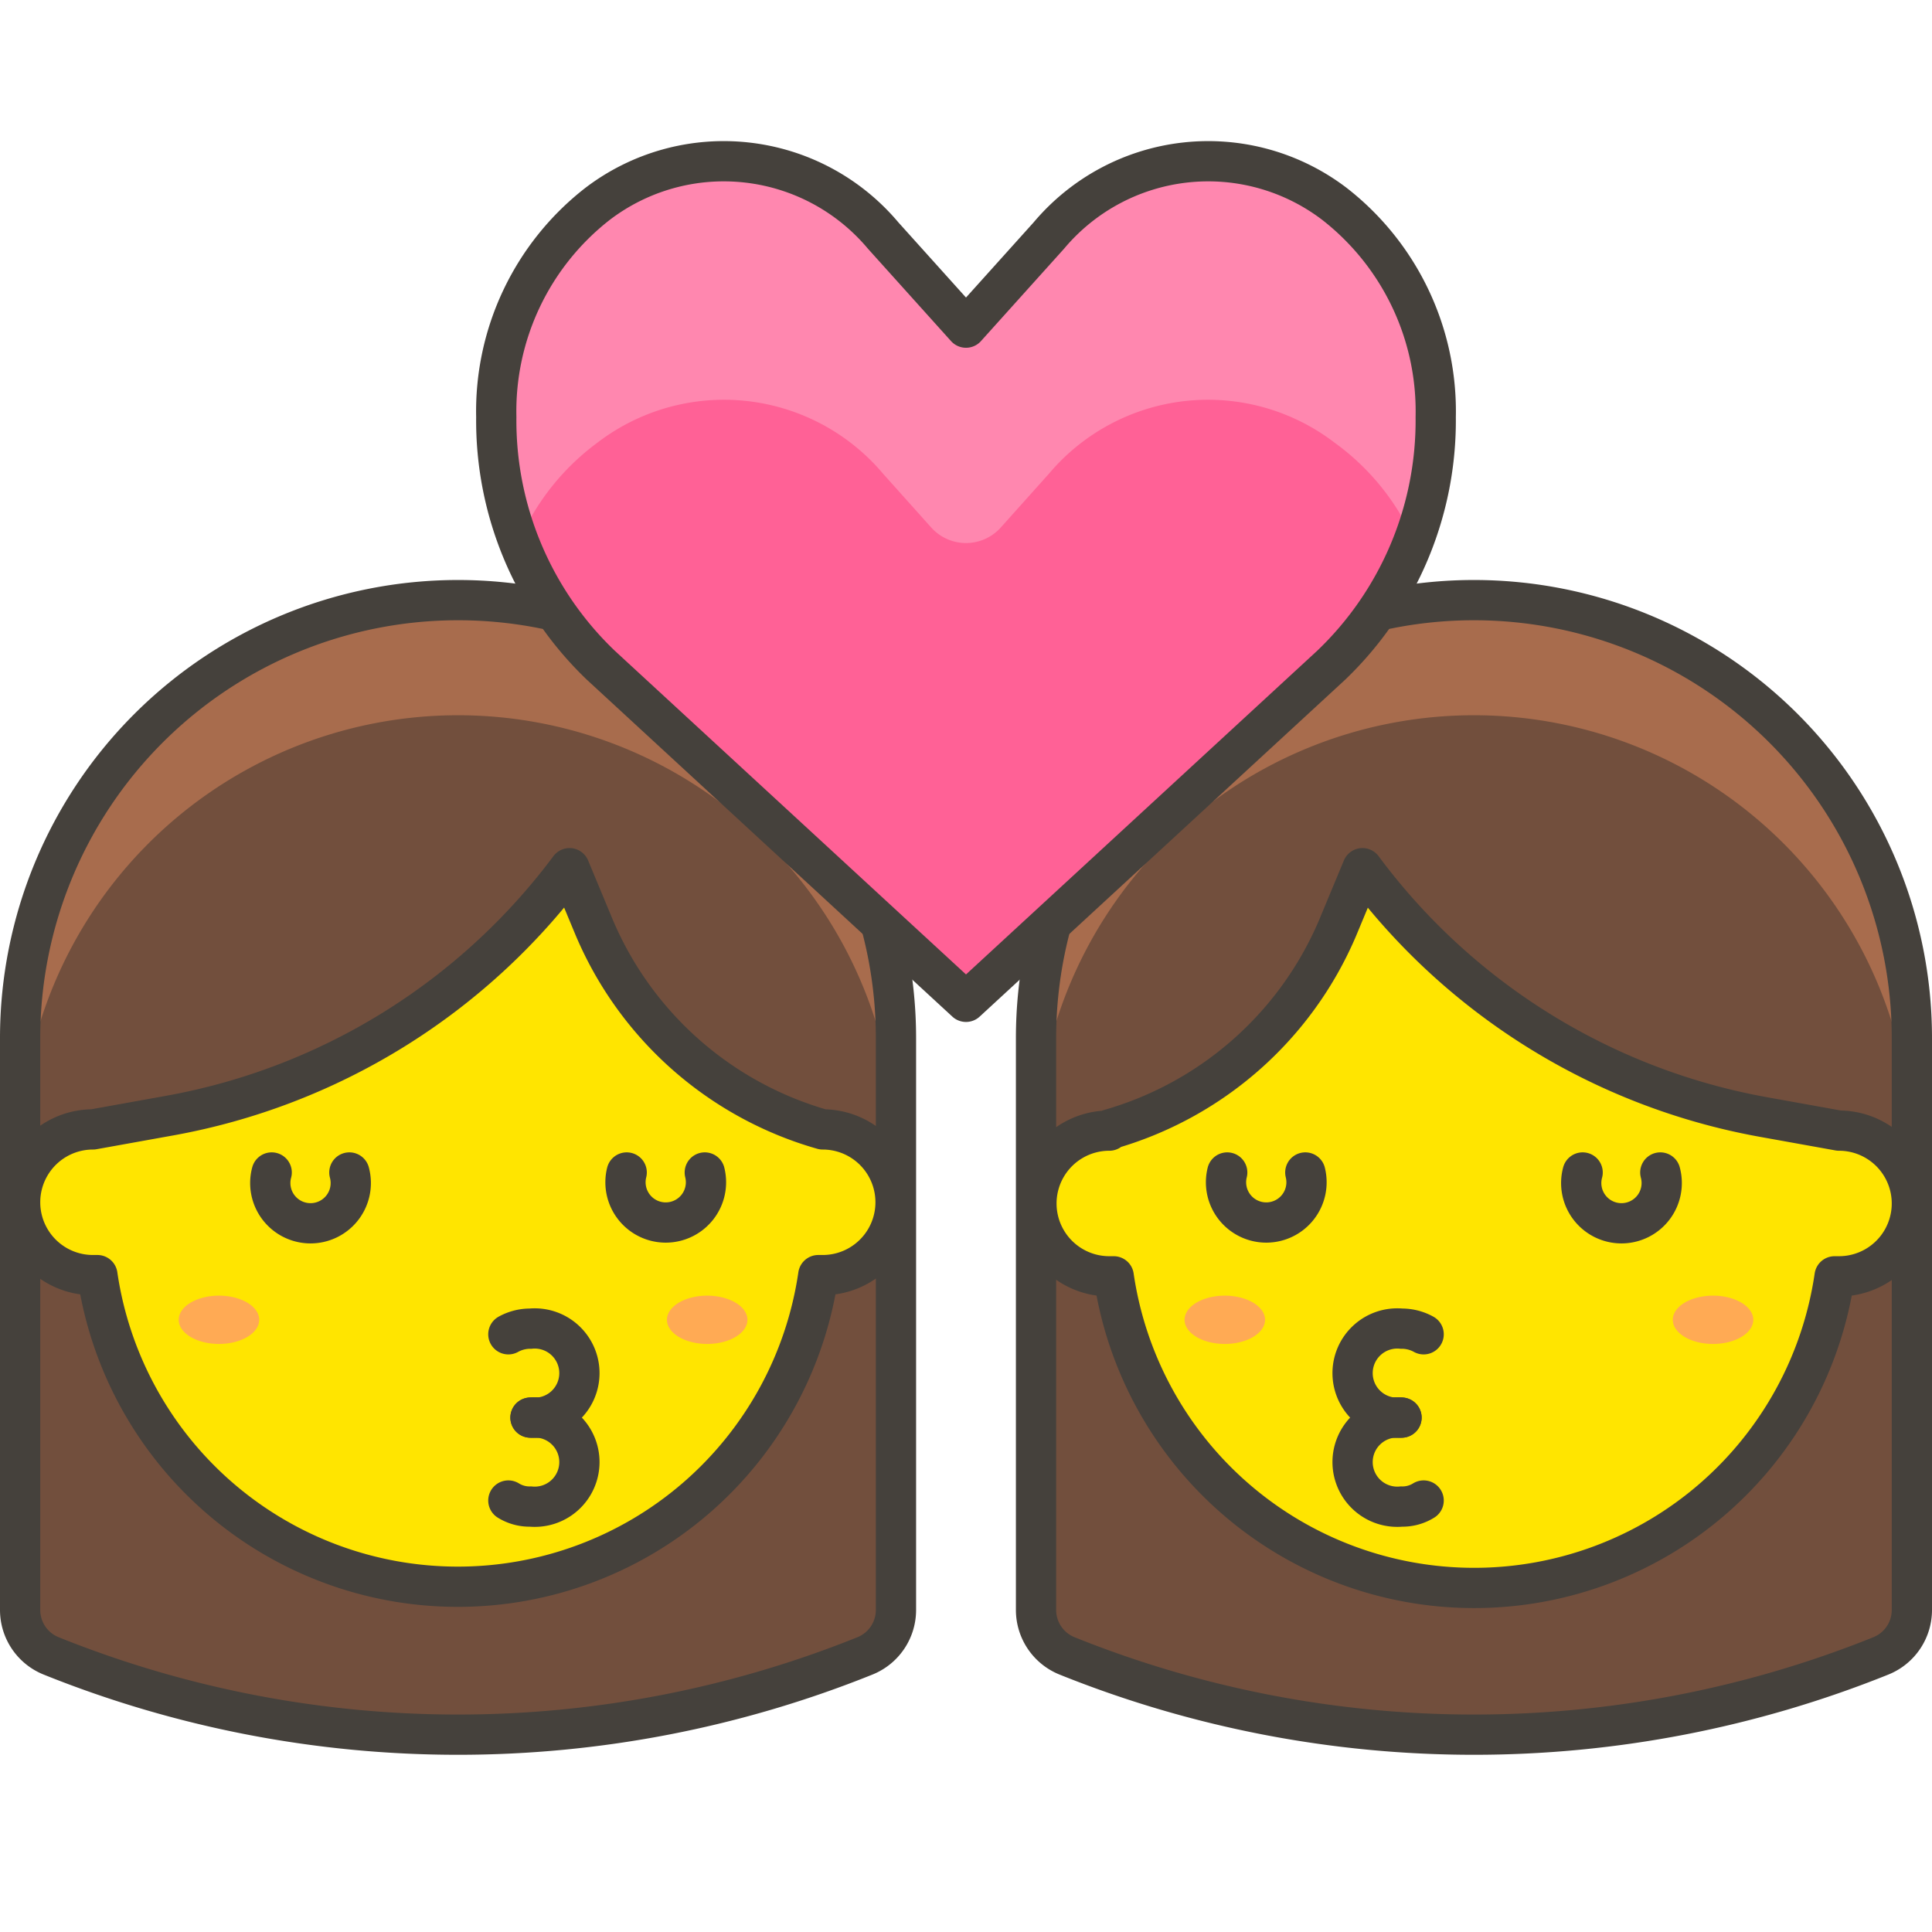 <svg viewBox="0 0 48 48" xmlns="http://www.w3.org/2000/svg"><path d="M11.38,14.91A10.88,10.88,0,0,1,22.26,25.79V40a1.23,1.23,0,0,1-.77,1.14h0a27.09,27.09,0,0,1-20.22,0h0A1.23,1.23,0,0,1,.5,40V25.79A10.88,10.88,0,0,1,11.38,14.91Z" fill="#724f3d"></path><path d="M11.38,14.91A10.88,10.88,0,0,0,.5,25.79v2.86a10.88,10.88,0,0,1,21.76,0V25.79A10.88,10.88,0,0,0,11.38,14.91Z" fill="#a86c4d"></path><path d="M11.38,14.91A10.88,10.88,0,0,1,22.26,25.79V40a1.23,1.23,0,0,1-.77,1.14h0a27.09,27.09,0,0,1-20.22,0h0A1.23,1.23,0,0,1,.5,40V25.79A10.88,10.88,0,0,1,11.38,14.91Z" fill="none" stroke="#45413c" stroke-linecap="round" stroke-linejoin="round"></path><path d="M20.44,28.06a8.77,8.77,0,0,1-5.67-5l-.62-1.49A15.92,15.92,0,0,1,4.2,27.72l-1.89.34a1.81,1.81,0,1,0,0,3.62h.11a9.05,9.05,0,0,0,17.91,0h.11a1.81,1.81,0,1,0,0-3.62Z" fill="#ffe500" stroke="#45413c" stroke-linecap="round" stroke-linejoin="round"></path><path d="M4.440 32.790 A1 0.6 0 1 0 6.440 32.790 A1 0.6 0 1 0 4.440 32.790 Z" fill="#ffaa54"></path><path d="M16.570 32.790 A1 0.6 0 1 0 18.570 32.790 A1 0.6 0 1 0 16.570 32.790 Z" fill="#ffaa54"></path><path d="M12.63,33.15a1.12,1.12,0,0,1,.55-.14,1.11,1.11,0,1,1,0,2.21" fill="none" stroke="#45413c" stroke-linecap="round"></path><path d="M13.18,35.22a1.11,1.11,0,1,1,0,2.21,1,1,0,0,1-.55-.15" fill="none" stroke="#45413c" stroke-linecap="round"></path><path d="M6.75,29.13a1,1,0,1,0,1.93,0" fill="none" stroke="#45413c" stroke-linecap="round" stroke-linejoin="round"></path><path d="M15.57,29.13a1,1,0,1,0,1.94,0" fill="none" stroke="#45413c" stroke-linecap="round" stroke-linejoin="round"></path><path d="M36.62,14.91A10.88,10.88,0,0,0,25.74,25.79V40a1.23,1.23,0,0,0,.77,1.14h0a27.09,27.09,0,0,0,20.22,0h0A1.23,1.23,0,0,0,47.5,40V25.79A10.88,10.88,0,0,0,36.62,14.91Z" fill="#724f3d"></path><path d="M36.62,14.91A10.88,10.88,0,0,1,47.5,25.79v2.86a10.88,10.88,0,0,0-21.76,0V25.79A10.88,10.88,0,0,1,36.62,14.91Z" fill="#a86c4d"></path><path d="M36.62,14.91A10.88,10.88,0,0,0,25.74,25.79V40a1.23,1.23,0,0,0,.77,1.14h0a27.09,27.09,0,0,0,20.22,0h0A1.23,1.23,0,0,0,47.5,40V25.79A10.88,10.88,0,0,0,36.62,14.91Z" fill="none" stroke="#45413c" stroke-linecap="round" stroke-linejoin="round"></path><path d="M27.56,28.06a8.77,8.77,0,0,0,5.67-5l.62-1.49a15.92,15.92,0,0,0,9.95,6.18l1.89.34a1.81,1.81,0,1,1,0,3.62h-.11a9.05,9.05,0,0,1-17.91,0h-.11a1.81,1.81,0,1,1,0-3.62Z" fill="#ffe500" stroke="#45413c" stroke-linecap="round" stroke-linejoin="round"></path><path d="M41.560 32.790 A1 0.6 0 1 0 43.560 32.790 A1 0.6 0 1 0 41.560 32.790 Z" fill="#ffaa54"></path><path d="M29.430 32.790 A1 0.6 0 1 0 31.430 32.790 A1 0.6 0 1 0 29.430 32.790 Z" fill="#ffaa54"></path><path d="M35.37,33.15a1.12,1.12,0,0,0-.55-.14,1.11,1.11,0,1,0,0,2.21" fill="none" stroke="#45413c" stroke-linecap="round"></path><path d="M34.82,35.22a1.11,1.11,0,1,0,0,2.21,1,1,0,0,0,.55-.15" fill="none" stroke="#45413c" stroke-linecap="round"></path><path d="M41.25,29.13a1,1,0,1,1-1.93,0" fill="none" stroke="#45413c" stroke-linecap="round" stroke-linejoin="round"></path><path d="M32.43,29.13a1,1,0,1,1-1.94,0" fill="none" stroke="#45413c" stroke-linecap="round" stroke-linejoin="round"></path><path d="M33.16,5.07a5.17,5.17,0,0,0-7.1.78L24,8.14,21.94,5.85a5.17,5.17,0,0,0-7.1-.78,6.53,6.53,0,0,0-2.51,5.29,8.41,8.41,0,0,0,2.6,6.17L24,24.89l9.07-8.36a8.41,8.41,0,0,0,2.6-6.17A6.53,6.53,0,0,0,33.16,5.07Z" fill="#ff6196"></path><path d="M14.84,11a5.17,5.17,0,0,1,7.1.77l1.2,1.34a1.16,1.16,0,0,0,1.72,0l1.2-1.34a5.17,5.17,0,0,1,7.1-.77,6,6,0,0,1,2,2.5,8.92,8.92,0,0,0,.56-3.1,6.53,6.53,0,0,0-2.51-5.29,5.17,5.17,0,0,0-7.1.78L24,8.14,21.94,5.85a5.17,5.17,0,0,0-7.1-.78,6.53,6.53,0,0,0-2.51,5.29,8.92,8.92,0,0,0,.56,3.1A6,6,0,0,1,14.84,11Z" fill="#ff87af"></path><path d="M33.16,5.07a5.17,5.17,0,0,0-7.1.78L24,8.14,21.94,5.85a5.17,5.17,0,0,0-7.1-.78,6.53,6.53,0,0,0-2.51,5.29,8.41,8.41,0,0,0,2.6,6.17L24,24.89l9.07-8.36a8.41,8.41,0,0,0,2.6-6.17A6.53,6.53,0,0,0,33.16,5.07Z" fill="none" stroke="#45413c" stroke-linecap="round" stroke-linejoin="round"></path></svg>